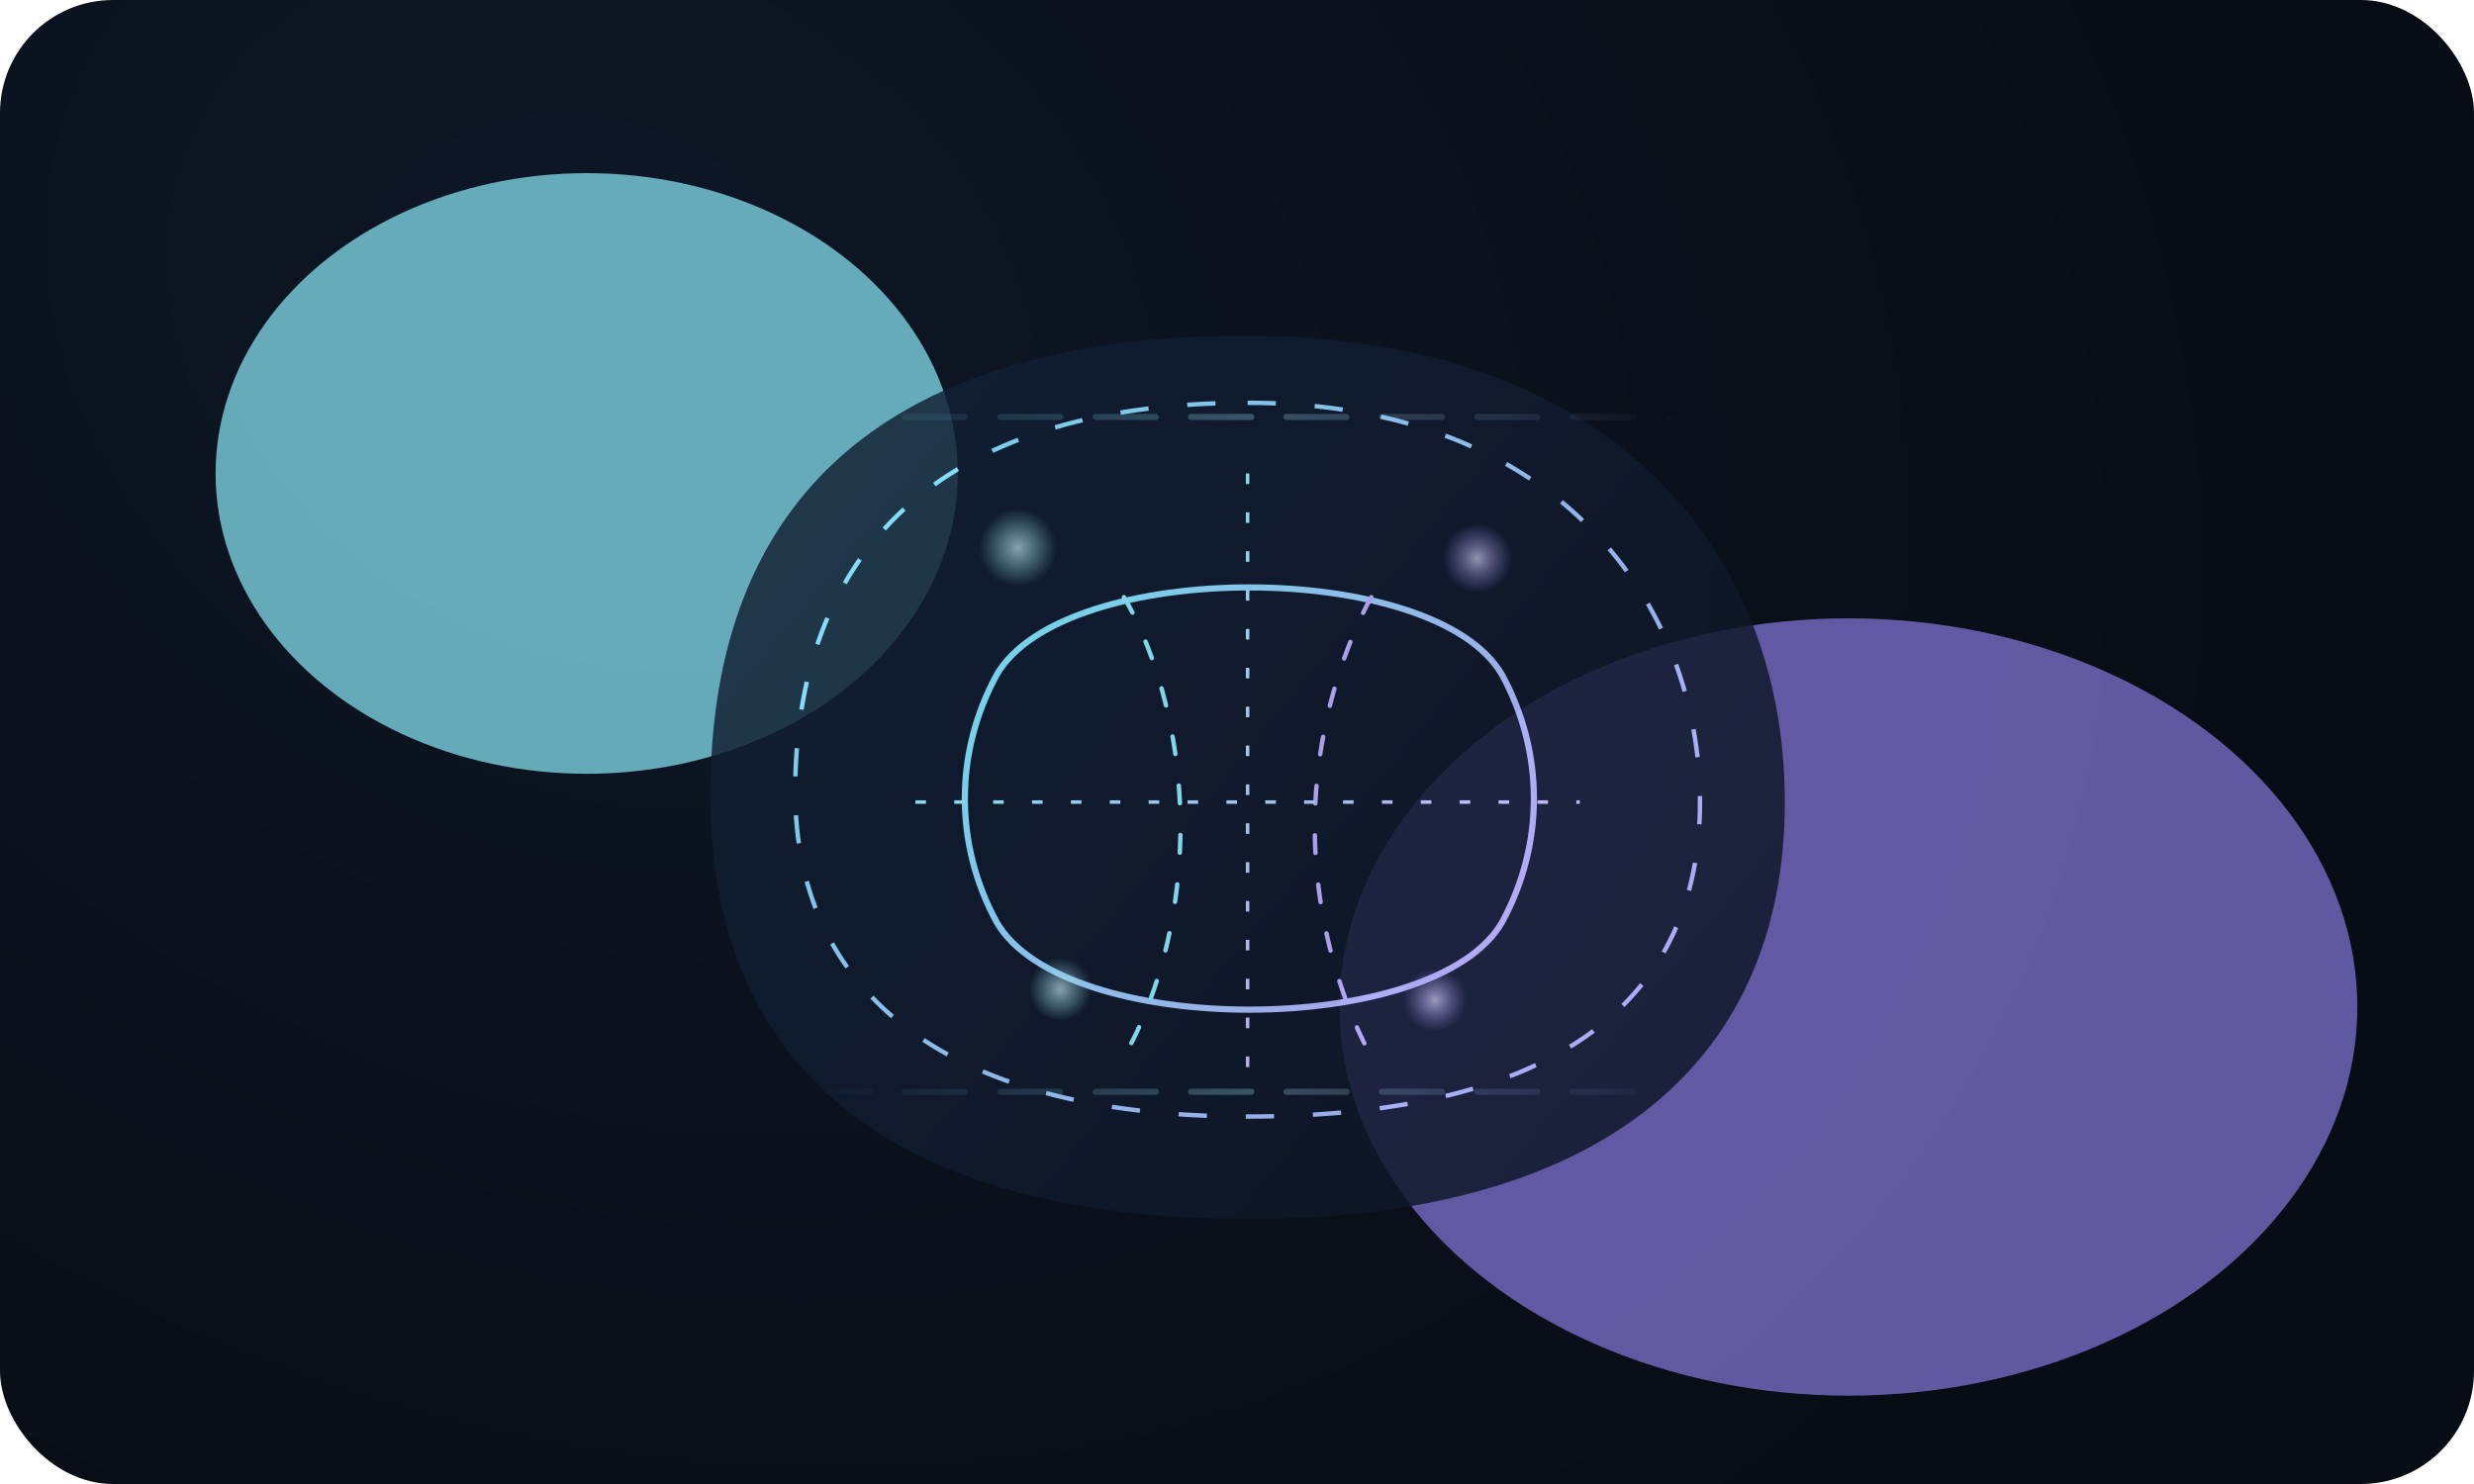<svg width="1400" height="840" viewBox="0 0 1400 840" fill="none" xmlns="http://www.w3.org/2000/svg">
  <rect width="1400" height="840" rx="64" fill="url(#paint0_radial)"/>
  <g opacity="0.68" filter="url(#filter0_f)">
    <ellipse cx="332" cy="268" rx="210" ry="170" fill="#8EF0FF"/>
  </g>
  <g opacity="0.6" filter="url(#filter1_f)">
    <ellipse cx="1046" cy="570" rx="288" ry="220" fill="#9B8BFF"/>
  </g>
  <g opacity="0.9">
    <path d="M706 190C908 190 1010 308 1010 454C1010 600 908 690 706 690C504 690 402 604 402 450C402 280 504 190 706 190Z" fill="url(#paint1_linear)" opacity="0.92"/>
    <path d="M706 228C884 228 962 344 962 454C962 564 884 632 706 632C528 632 450 556 450 448C450 316 528 228 706 228Z" stroke="url(#paint2_linear)" stroke-width="2.5" stroke-dasharray="16 22"/>
    <path d="M564 382C602 316 812 316 850 382C874 426 874 478 850 522C812 588 602 588 564 522C540 478 540 426 564 382Z" stroke="url(#paint3_linear)" stroke-width="3.5"/>
    <path d="M636 338C636 338 668 388 668 468C668 548 636 598 636 598" stroke="#8EEAFF" stroke-width="2.5" stroke-dasharray="10 18" stroke-linecap="round"/>
    <path d="M776 338C776 338 744 392 744 468C744 544 776 598 776 598" stroke="#BBAEFF" stroke-width="2.5" stroke-dasharray="10 18" stroke-linecap="round"/>
    <path d="M706 268V614" stroke="url(#paint4_linear)" stroke-width="2" stroke-dasharray="6 16"/>
    <path d="M518 454H894" stroke="url(#paint5_linear)" stroke-width="2" stroke-dasharray="6 16"/>
    <g opacity="0.68">
      <circle cx="576" cy="310" r="22" fill="url(#paint6_radial)"/>
      <circle cx="836" cy="316" r="20" fill="url(#paint7_radial)"/>
      <circle cx="600" cy="560" r="18" fill="url(#paint8_radial)"/>
      <circle cx="812" cy="566" r="18" fill="url(#paint9_radial)"/>
    </g>
    <path d="M458 236H954" stroke="url(#paint10_linear)" stroke-width="3.5" stroke-linecap="round" stroke-dasharray="34 20" opacity="0.3"/>
    <path d="M458 618H954" stroke="url(#paint11_linear)" stroke-width="3.5" stroke-linecap="round" stroke-dasharray="34 20" opacity="0.3"/>
  </g>
  <defs>
    <filter id="filter0_f" x="0" y="-14" width="664" height="564" filterUnits="userSpaceOnUse" color-interpolation-filters="sRGB">
      <feFlood flood-opacity="0" result="BackgroundImageFix"/>
      <feBlend in="SourceGraphic" in2="BackgroundImageFix" result="shape"/>
      <feGaussianBlur stdDeviation="82" result="effect1_foregroundBlur"/>
    </filter>
    <filter id="filter1_f" x="612" y="142" width="868" height="856" filterUnits="userSpaceOnUse" color-interpolation-filters="sRGB">
      <feFlood flood-opacity="0" result="BackgroundImageFix"/>
      <feBlend in="SourceGraphic" in2="BackgroundImageFix" result="shape"/>
      <feGaussianBlur stdDeviation="90" result="effect1_foregroundBlur"/>
    </filter>
    <radialGradient id="paint0_radial" cx="0" cy="0" r="1" gradientUnits="userSpaceOnUse" gradientTransform="translate(340 188) rotate(26) scale(1020 816)">
      <stop stop-color="#0E1726"/>
      <stop offset="1" stop-color="#080C14"/>
    </radialGradient>
    <linearGradient id="paint1_linear" x1="402" y1="190" x2="1010" y2="690" gradientUnits="userSpaceOnUse">
      <stop stop-color="#132137"/>
      <stop offset="1" stop-color="#0D1424"/>
    </linearGradient>
    <linearGradient id="paint2_linear" x1="450" y1="228" x2="962" y2="632" gradientUnits="userSpaceOnUse">
      <stop stop-color="#7EEAFF"/>
      <stop offset="1" stop-color="#B9ACFF"/>
    </linearGradient>
    <linearGradient id="paint3_linear" x1="564" y1="344" x2="850" y2="560" gradientUnits="userSpaceOnUse">
      <stop stop-color="#7EEAFF"/>
      <stop offset="1" stop-color="#BFAEFF"/>
    </linearGradient>
    <linearGradient id="paint4_linear" x1="706" y1="268" x2="706" y2="614" gradientUnits="userSpaceOnUse">
      <stop stop-color="#94F0FF"/>
      <stop offset="1" stop-color="#C9BCFF"/>
    </linearGradient>
    <linearGradient id="paint5_linear" x1="518" y1="454" x2="894" y2="454" gradientUnits="userSpaceOnUse">
      <stop stop-color="#94F0FF"/>
      <stop offset="1" stop-color="#C9BCFF"/>
    </linearGradient>
    <radialGradient id="paint6_radial" cx="0" cy="0" r="1" gradientUnits="userSpaceOnUse" gradientTransform="translate(576 310) rotate(90) scale(22)">
      <stop stop-color="#D4F9FF"/>
      <stop offset="1" stop-color="#8EF0FF" stop-opacity="0"/>
    </radialGradient>
    <radialGradient id="paint7_radial" cx="0" cy="0" r="1" gradientUnits="userSpaceOnUse" gradientTransform="translate(836 316) rotate(90) scale(20)">
      <stop stop-color="#E8E0FF"/>
      <stop offset="1" stop-color="#9B8BFF" stop-opacity="0"/>
    </radialGradient>
    <radialGradient id="paint8_radial" cx="0" cy="0" r="1" gradientUnits="userSpaceOnUse" gradientTransform="translate(600 560) rotate(90) scale(18)">
      <stop stop-color="#D4F9FF"/>
      <stop offset="1" stop-color="#8EF0FF" stop-opacity="0"/>
    </radialGradient>
    <radialGradient id="paint9_radial" cx="0" cy="0" r="1" gradientUnits="userSpaceOnUse" gradientTransform="translate(812 566) rotate(90) scale(18)">
      <stop stop-color="#E8E0FF"/>
      <stop offset="1" stop-color="#9B8BFF" stop-opacity="0"/>
    </radialGradient>
    <linearGradient id="paint10_linear" x1="458" y1="236" x2="954" y2="236" gradientUnits="userSpaceOnUse">
      <stop stop-color="#70E4FF" stop-opacity="0"/>
      <stop offset="0.5" stop-color="#A5F1FF"/>
      <stop offset="1" stop-color="#CDBFFF" stop-opacity="0"/>
    </linearGradient>
    <linearGradient id="paint11_linear" x1="458" y1="618" x2="954" y2="618" gradientUnits="userSpaceOnUse">
      <stop stop-color="#70E4FF" stop-opacity="0"/>
      <stop offset="0.5" stop-color="#A5F1FF"/>
      <stop offset="1" stop-color="#CDBFFF" stop-opacity="0"/>
    </linearGradient>
  </defs>
</svg>
